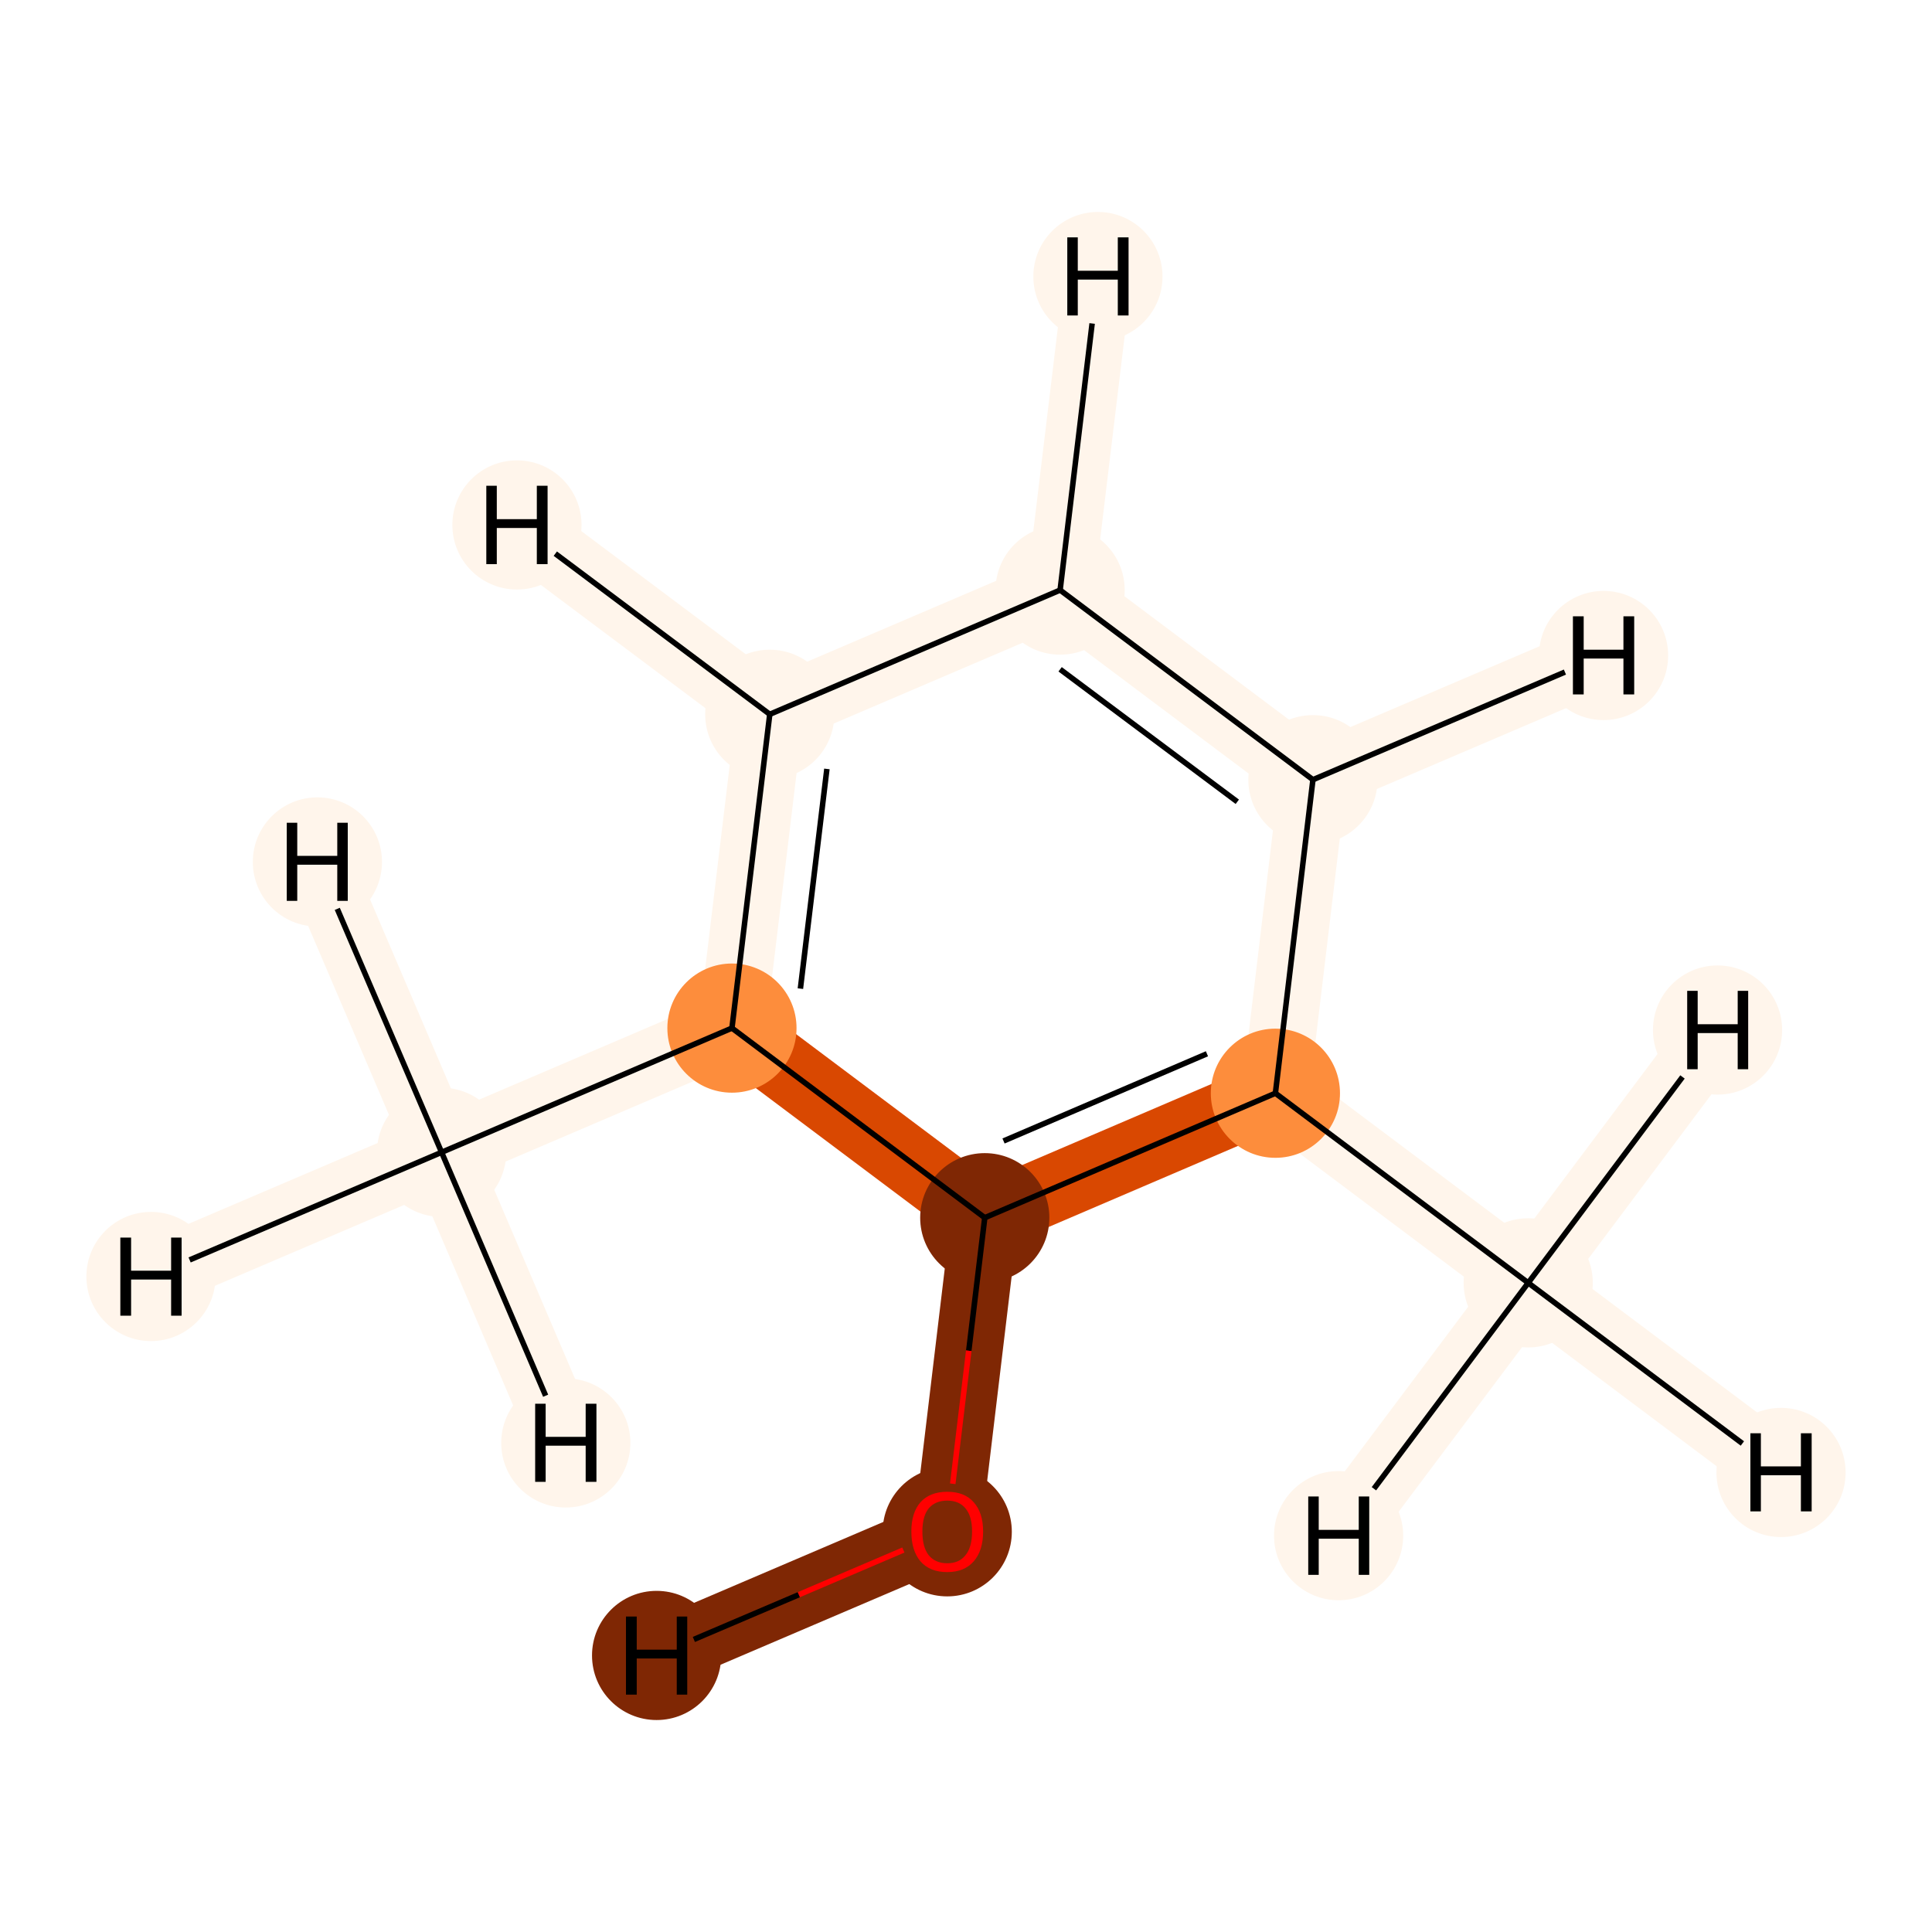 <?xml version='1.0' encoding='iso-8859-1'?>
<svg version='1.1' baseProfile='full'
              xmlns='http://www.w3.org/2000/svg'
                      xmlns:rdkit='http://www.rdkit.org/xml'
                      xmlns:xlink='http://www.w3.org/1999/xlink'
                  xml:space='preserve'
width='700px' height='700px' viewBox='0 0 700 700'>
<!-- END OF HEADER -->
<rect style='opacity:1.0;fill:#FFFFFF;stroke:none' width='700.0' height='700.0' x='0.0' y='0.0'> </rect>
<path d='M 160.0,417.5 L 265.2,372.5' style='fill:none;fill-rule:evenodd;stroke:#FFF5EB;stroke-width:24.4px;stroke-linecap:butt;stroke-linejoin:miter;stroke-opacity:1' />
<path d='M 160.0,417.5 L 54.7,462.5' style='fill:none;fill-rule:evenodd;stroke:#FFF5EB;stroke-width:24.4px;stroke-linecap:butt;stroke-linejoin:miter;stroke-opacity:1' />
<path d='M 160.0,417.5 L 115.0,312.3' style='fill:none;fill-rule:evenodd;stroke:#FFF5EB;stroke-width:24.4px;stroke-linecap:butt;stroke-linejoin:miter;stroke-opacity:1' />
<path d='M 160.0,417.5 L 205.0,522.8' style='fill:none;fill-rule:evenodd;stroke:#FFF5EB;stroke-width:24.4px;stroke-linecap:butt;stroke-linejoin:miter;stroke-opacity:1' />
<path d='M 265.2,372.5 L 278.9,258.8' style='fill:none;fill-rule:evenodd;stroke:#FFF5EB;stroke-width:24.4px;stroke-linecap:butt;stroke-linejoin:miter;stroke-opacity:1' />
<path d='M 265.2,372.5 L 356.8,441.2' style='fill:none;fill-rule:evenodd;stroke:#D94801;stroke-width:24.4px;stroke-linecap:butt;stroke-linejoin:miter;stroke-opacity:1' />
<path d='M 278.9,258.8 L 384.1,213.8' style='fill:none;fill-rule:evenodd;stroke:#FFF5EB;stroke-width:24.4px;stroke-linecap:butt;stroke-linejoin:miter;stroke-opacity:1' />
<path d='M 278.9,258.8 L 187.3,190.2' style='fill:none;fill-rule:evenodd;stroke:#FFF5EB;stroke-width:24.4px;stroke-linecap:butt;stroke-linejoin:miter;stroke-opacity:1' />
<path d='M 384.1,213.8 L 475.7,282.5' style='fill:none;fill-rule:evenodd;stroke:#FFF5EB;stroke-width:24.4px;stroke-linecap:butt;stroke-linejoin:miter;stroke-opacity:1' />
<path d='M 384.1,213.8 L 397.8,100.2' style='fill:none;fill-rule:evenodd;stroke:#FFF5EB;stroke-width:24.4px;stroke-linecap:butt;stroke-linejoin:miter;stroke-opacity:1' />
<path d='M 475.7,282.5 L 462.1,396.1' style='fill:none;fill-rule:evenodd;stroke:#FFF5EB;stroke-width:24.4px;stroke-linecap:butt;stroke-linejoin:miter;stroke-opacity:1' />
<path d='M 475.7,282.5 L 581.0,237.5' style='fill:none;fill-rule:evenodd;stroke:#FFF5EB;stroke-width:24.4px;stroke-linecap:butt;stroke-linejoin:miter;stroke-opacity:1' />
<path d='M 462.1,396.1 L 356.8,441.2' style='fill:none;fill-rule:evenodd;stroke:#D94801;stroke-width:24.4px;stroke-linecap:butt;stroke-linejoin:miter;stroke-opacity:1' />
<path d='M 462.1,396.1 L 553.7,464.8' style='fill:none;fill-rule:evenodd;stroke:#FFF5EB;stroke-width:24.4px;stroke-linecap:butt;stroke-linejoin:miter;stroke-opacity:1' />
<path d='M 356.8,441.2 L 343.2,554.8' style='fill:none;fill-rule:evenodd;stroke:#7F2704;stroke-width:24.4px;stroke-linecap:butt;stroke-linejoin:miter;stroke-opacity:1' />
<path d='M 343.2,554.8 L 237.9,599.8' style='fill:none;fill-rule:evenodd;stroke:#7F2704;stroke-width:24.4px;stroke-linecap:butt;stroke-linejoin:miter;stroke-opacity:1' />
<path d='M 553.7,464.8 L 645.3,533.5' style='fill:none;fill-rule:evenodd;stroke:#FFF5EB;stroke-width:24.4px;stroke-linecap:butt;stroke-linejoin:miter;stroke-opacity:1' />
<path d='M 553.7,464.8 L 485.0,556.4' style='fill:none;fill-rule:evenodd;stroke:#FFF5EB;stroke-width:24.4px;stroke-linecap:butt;stroke-linejoin:miter;stroke-opacity:1' />
<path d='M 553.7,464.8 L 622.3,373.2' style='fill:none;fill-rule:evenodd;stroke:#FFF5EB;stroke-width:24.4px;stroke-linecap:butt;stroke-linejoin:miter;stroke-opacity:1' />
<ellipse cx='160.0' cy='417.5' rx='22.9' ry='22.9'  style='fill:#FFF5EB;fill-rule:evenodd;stroke:#FFF5EB;stroke-width:1.0px;stroke-linecap:butt;stroke-linejoin:miter;stroke-opacity:1' />
<ellipse cx='265.2' cy='372.5' rx='22.9' ry='22.9'  style='fill:#FD8D3C;fill-rule:evenodd;stroke:#FD8D3C;stroke-width:1.0px;stroke-linecap:butt;stroke-linejoin:miter;stroke-opacity:1' />
<ellipse cx='278.9' cy='258.8' rx='22.9' ry='22.9'  style='fill:#FFF5EB;fill-rule:evenodd;stroke:#FFF5EB;stroke-width:1.0px;stroke-linecap:butt;stroke-linejoin:miter;stroke-opacity:1' />
<ellipse cx='384.1' cy='213.8' rx='22.9' ry='22.9'  style='fill:#FFF5EB;fill-rule:evenodd;stroke:#FFF5EB;stroke-width:1.0px;stroke-linecap:butt;stroke-linejoin:miter;stroke-opacity:1' />
<ellipse cx='475.7' cy='282.5' rx='22.9' ry='22.9'  style='fill:#FFF5EB;fill-rule:evenodd;stroke:#FFF5EB;stroke-width:1.0px;stroke-linecap:butt;stroke-linejoin:miter;stroke-opacity:1' />
<ellipse cx='462.1' cy='396.1' rx='22.9' ry='22.9'  style='fill:#FD8D3C;fill-rule:evenodd;stroke:#FD8D3C;stroke-width:1.0px;stroke-linecap:butt;stroke-linejoin:miter;stroke-opacity:1' />
<ellipse cx='356.8' cy='441.2' rx='22.9' ry='22.9'  style='fill:#7F2704;fill-rule:evenodd;stroke:#7F2704;stroke-width:1.0px;stroke-linecap:butt;stroke-linejoin:miter;stroke-opacity:1' />
<ellipse cx='343.2' cy='555.0' rx='22.9' ry='22.9'  style='fill:#7F2704;fill-rule:evenodd;stroke:#7F2704;stroke-width:1.0px;stroke-linecap:butt;stroke-linejoin:miter;stroke-opacity:1' />
<ellipse cx='553.7' cy='464.8' rx='22.9' ry='22.9'  style='fill:#FFF5EB;fill-rule:evenodd;stroke:#FFF5EB;stroke-width:1.0px;stroke-linecap:butt;stroke-linejoin:miter;stroke-opacity:1' />
<ellipse cx='54.7' cy='462.5' rx='22.9' ry='22.9'  style='fill:#FFF5EB;fill-rule:evenodd;stroke:#FFF5EB;stroke-width:1.0px;stroke-linecap:butt;stroke-linejoin:miter;stroke-opacity:1' />
<ellipse cx='115.0' cy='312.3' rx='22.9' ry='22.9'  style='fill:#FFF5EB;fill-rule:evenodd;stroke:#FFF5EB;stroke-width:1.0px;stroke-linecap:butt;stroke-linejoin:miter;stroke-opacity:1' />
<ellipse cx='205.0' cy='522.8' rx='22.9' ry='22.9'  style='fill:#FFF5EB;fill-rule:evenodd;stroke:#FFF5EB;stroke-width:1.0px;stroke-linecap:butt;stroke-linejoin:miter;stroke-opacity:1' />
<ellipse cx='187.3' cy='190.2' rx='22.9' ry='22.9'  style='fill:#FFF5EB;fill-rule:evenodd;stroke:#FFF5EB;stroke-width:1.0px;stroke-linecap:butt;stroke-linejoin:miter;stroke-opacity:1' />
<ellipse cx='397.8' cy='100.2' rx='22.9' ry='22.9'  style='fill:#FFF5EB;fill-rule:evenodd;stroke:#FFF5EB;stroke-width:1.0px;stroke-linecap:butt;stroke-linejoin:miter;stroke-opacity:1' />
<ellipse cx='581.0' cy='237.5' rx='22.9' ry='22.9'  style='fill:#FFF5EB;fill-rule:evenodd;stroke:#FFF5EB;stroke-width:1.0px;stroke-linecap:butt;stroke-linejoin:miter;stroke-opacity:1' />
<ellipse cx='237.9' cy='599.8' rx='22.9' ry='22.9'  style='fill:#7F2704;fill-rule:evenodd;stroke:#7F2704;stroke-width:1.0px;stroke-linecap:butt;stroke-linejoin:miter;stroke-opacity:1' />
<ellipse cx='645.3' cy='533.5' rx='22.9' ry='22.9'  style='fill:#FFF5EB;fill-rule:evenodd;stroke:#FFF5EB;stroke-width:1.0px;stroke-linecap:butt;stroke-linejoin:miter;stroke-opacity:1' />
<ellipse cx='485.0' cy='556.4' rx='22.9' ry='22.9'  style='fill:#FFF5EB;fill-rule:evenodd;stroke:#FFF5EB;stroke-width:1.0px;stroke-linecap:butt;stroke-linejoin:miter;stroke-opacity:1' />
<ellipse cx='622.3' cy='373.2' rx='22.9' ry='22.9'  style='fill:#FFF5EB;fill-rule:evenodd;stroke:#FFF5EB;stroke-width:1.0px;stroke-linecap:butt;stroke-linejoin:miter;stroke-opacity:1' />
<path class='bond-0 atom-0 atom-1' d='M 160.0,417.5 L 265.2,372.5' style='fill:none;fill-rule:evenodd;stroke:#000000;stroke-width:2.0px;stroke-linecap:butt;stroke-linejoin:miter;stroke-opacity:1' />
<path class='bond-9 atom-0 atom-9' d='M 160.0,417.5 L 68.7,456.5' style='fill:none;fill-rule:evenodd;stroke:#000000;stroke-width:2.0px;stroke-linecap:butt;stroke-linejoin:miter;stroke-opacity:1' />
<path class='bond-10 atom-0 atom-10' d='M 160.0,417.5 L 122.2,329.3' style='fill:none;fill-rule:evenodd;stroke:#000000;stroke-width:2.0px;stroke-linecap:butt;stroke-linejoin:miter;stroke-opacity:1' />
<path class='bond-11 atom-0 atom-11' d='M 160.0,417.5 L 197.7,505.7' style='fill:none;fill-rule:evenodd;stroke:#000000;stroke-width:2.0px;stroke-linecap:butt;stroke-linejoin:miter;stroke-opacity:1' />
<path class='bond-1 atom-1 atom-2' d='M 265.2,372.5 L 278.9,258.8' style='fill:none;fill-rule:evenodd;stroke:#000000;stroke-width:2.0px;stroke-linecap:butt;stroke-linejoin:miter;stroke-opacity:1' />
<path class='bond-1 atom-1 atom-2' d='M 290.0,358.2 L 299.6,278.6' style='fill:none;fill-rule:evenodd;stroke:#000000;stroke-width:2.0px;stroke-linecap:butt;stroke-linejoin:miter;stroke-opacity:1' />
<path class='bond-8 atom-6 atom-1' d='M 356.8,441.2 L 265.2,372.5' style='fill:none;fill-rule:evenodd;stroke:#000000;stroke-width:2.0px;stroke-linecap:butt;stroke-linejoin:miter;stroke-opacity:1' />
<path class='bond-2 atom-2 atom-3' d='M 278.9,258.8 L 384.1,213.8' style='fill:none;fill-rule:evenodd;stroke:#000000;stroke-width:2.0px;stroke-linecap:butt;stroke-linejoin:miter;stroke-opacity:1' />
<path class='bond-12 atom-2 atom-12' d='M 278.9,258.8 L 201.2,200.6' style='fill:none;fill-rule:evenodd;stroke:#000000;stroke-width:2.0px;stroke-linecap:butt;stroke-linejoin:miter;stroke-opacity:1' />
<path class='bond-3 atom-3 atom-4' d='M 384.1,213.8 L 475.7,282.5' style='fill:none;fill-rule:evenodd;stroke:#000000;stroke-width:2.0px;stroke-linecap:butt;stroke-linejoin:miter;stroke-opacity:1' />
<path class='bond-3 atom-3 atom-4' d='M 384.1,242.5 L 448.3,290.5' style='fill:none;fill-rule:evenodd;stroke:#000000;stroke-width:2.0px;stroke-linecap:butt;stroke-linejoin:miter;stroke-opacity:1' />
<path class='bond-13 atom-3 atom-13' d='M 384.1,213.8 L 395.7,117.2' style='fill:none;fill-rule:evenodd;stroke:#000000;stroke-width:2.0px;stroke-linecap:butt;stroke-linejoin:miter;stroke-opacity:1' />
<path class='bond-4 atom-4 atom-5' d='M 475.7,282.5 L 462.1,396.1' style='fill:none;fill-rule:evenodd;stroke:#000000;stroke-width:2.0px;stroke-linecap:butt;stroke-linejoin:miter;stroke-opacity:1' />
<path class='bond-14 atom-4 atom-14' d='M 475.7,282.5 L 567.0,243.5' style='fill:none;fill-rule:evenodd;stroke:#000000;stroke-width:2.0px;stroke-linecap:butt;stroke-linejoin:miter;stroke-opacity:1' />
<path class='bond-5 atom-5 atom-6' d='M 462.1,396.1 L 356.8,441.2' style='fill:none;fill-rule:evenodd;stroke:#000000;stroke-width:2.0px;stroke-linecap:butt;stroke-linejoin:miter;stroke-opacity:1' />
<path class='bond-5 atom-5 atom-6' d='M 437.3,381.8 L 363.6,413.4' style='fill:none;fill-rule:evenodd;stroke:#000000;stroke-width:2.0px;stroke-linecap:butt;stroke-linejoin:miter;stroke-opacity:1' />
<path class='bond-7 atom-5 atom-8' d='M 462.1,396.1 L 553.7,464.8' style='fill:none;fill-rule:evenodd;stroke:#000000;stroke-width:2.0px;stroke-linecap:butt;stroke-linejoin:miter;stroke-opacity:1' />
<path class='bond-6 atom-6 atom-7' d='M 356.8,441.2 L 351.0,489.4' style='fill:none;fill-rule:evenodd;stroke:#000000;stroke-width:2.0px;stroke-linecap:butt;stroke-linejoin:miter;stroke-opacity:1' />
<path class='bond-6 atom-6 atom-7' d='M 351.0,489.4 L 345.2,537.6' style='fill:none;fill-rule:evenodd;stroke:#FF0000;stroke-width:2.0px;stroke-linecap:butt;stroke-linejoin:miter;stroke-opacity:1' />
<path class='bond-15 atom-7 atom-15' d='M 327.3,561.6 L 289.4,577.8' style='fill:none;fill-rule:evenodd;stroke:#FF0000;stroke-width:2.0px;stroke-linecap:butt;stroke-linejoin:miter;stroke-opacity:1' />
<path class='bond-15 atom-7 atom-15' d='M 289.4,577.8 L 251.4,594.0' style='fill:none;fill-rule:evenodd;stroke:#000000;stroke-width:2.0px;stroke-linecap:butt;stroke-linejoin:miter;stroke-opacity:1' />
<path class='bond-16 atom-8 atom-16' d='M 553.7,464.8 L 631.3,523.0' style='fill:none;fill-rule:evenodd;stroke:#000000;stroke-width:2.0px;stroke-linecap:butt;stroke-linejoin:miter;stroke-opacity:1' />
<path class='bond-17 atom-8 atom-17' d='M 553.7,464.8 L 497.8,539.4' style='fill:none;fill-rule:evenodd;stroke:#000000;stroke-width:2.0px;stroke-linecap:butt;stroke-linejoin:miter;stroke-opacity:1' />
<path class='bond-18 atom-8 atom-18' d='M 553.7,464.8 L 609.6,390.2' style='fill:none;fill-rule:evenodd;stroke:#000000;stroke-width:2.0px;stroke-linecap:butt;stroke-linejoin:miter;stroke-opacity:1' />
<path  class='atom-7' d='M 330.2 554.9
Q 330.2 548.1, 333.5 544.3
Q 336.9 540.5, 343.2 540.5
Q 349.5 540.5, 352.8 544.3
Q 356.2 548.1, 356.2 554.9
Q 356.2 561.8, 352.8 565.7
Q 349.4 569.6, 343.2 569.6
Q 336.9 569.6, 333.5 565.7
Q 330.2 561.8, 330.2 554.9
M 343.2 566.4
Q 347.5 566.4, 349.8 563.5
Q 352.2 560.6, 352.2 554.9
Q 352.2 549.3, 349.8 546.5
Q 347.5 543.7, 343.2 543.7
Q 338.9 543.7, 336.5 546.5
Q 334.2 549.3, 334.2 554.9
Q 334.2 560.6, 336.5 563.5
Q 338.9 566.4, 343.2 566.4
' fill='#FF0000'/>
<path  class='atom-9' d='M 43.6 448.4
L 47.5 448.4
L 47.5 460.4
L 62.0 460.4
L 62.0 448.4
L 65.8 448.4
L 65.8 476.7
L 62.0 476.7
L 62.0 463.6
L 47.5 463.6
L 47.5 476.7
L 43.6 476.7
L 43.6 448.4
' fill='#000000'/>
<path  class='atom-10' d='M 103.9 298.1
L 107.7 298.1
L 107.7 310.1
L 122.2 310.1
L 122.2 298.1
L 126.0 298.1
L 126.0 326.4
L 122.2 326.4
L 122.2 313.3
L 107.7 313.3
L 107.7 326.4
L 103.9 326.4
L 103.9 298.1
' fill='#000000'/>
<path  class='atom-11' d='M 193.9 508.6
L 197.7 508.6
L 197.7 520.6
L 212.2 520.6
L 212.2 508.6
L 216.1 508.6
L 216.1 536.9
L 212.2 536.9
L 212.2 523.8
L 197.7 523.8
L 197.7 536.9
L 193.9 536.9
L 193.9 508.6
' fill='#000000'/>
<path  class='atom-12' d='M 176.2 176.0
L 180.0 176.0
L 180.0 188.1
L 194.5 188.1
L 194.5 176.0
L 198.4 176.0
L 198.4 204.4
L 194.5 204.4
L 194.5 191.3
L 180.0 191.3
L 180.0 204.4
L 176.2 204.4
L 176.2 176.0
' fill='#000000'/>
<path  class='atom-13' d='M 386.7 86.0
L 390.5 86.0
L 390.5 98.1
L 405.0 98.1
L 405.0 86.0
L 408.9 86.0
L 408.9 114.3
L 405.0 114.3
L 405.0 101.3
L 390.5 101.3
L 390.5 114.3
L 386.7 114.3
L 386.7 86.0
' fill='#000000'/>
<path  class='atom-14' d='M 569.9 223.3
L 573.8 223.3
L 573.8 235.4
L 588.2 235.4
L 588.2 223.3
L 592.1 223.3
L 592.1 251.6
L 588.2 251.6
L 588.2 238.6
L 573.8 238.6
L 573.8 251.6
L 569.9 251.6
L 569.9 223.3
' fill='#000000'/>
<path  class='atom-15' d='M 226.8 585.7
L 230.7 585.7
L 230.7 597.7
L 245.2 597.7
L 245.2 585.7
L 249.0 585.7
L 249.0 614.0
L 245.2 614.0
L 245.2 600.9
L 230.7 600.9
L 230.7 614.0
L 226.8 614.0
L 226.8 585.7
' fill='#000000'/>
<path  class='atom-16' d='M 634.2 519.3
L 638.0 519.3
L 638.0 531.3
L 652.5 531.3
L 652.5 519.3
L 656.4 519.3
L 656.4 547.6
L 652.5 547.6
L 652.5 534.5
L 638.0 534.5
L 638.0 547.6
L 634.2 547.6
L 634.2 519.3
' fill='#000000'/>
<path  class='atom-17' d='M 474.0 542.2
L 477.8 542.2
L 477.8 554.3
L 492.3 554.3
L 492.3 542.2
L 496.1 542.2
L 496.1 570.6
L 492.3 570.6
L 492.3 557.5
L 477.8 557.5
L 477.8 570.6
L 474.0 570.6
L 474.0 542.2
' fill='#000000'/>
<path  class='atom-18' d='M 611.3 359.0
L 615.1 359.0
L 615.1 371.1
L 629.6 371.1
L 629.6 359.0
L 633.4 359.0
L 633.4 387.4
L 629.6 387.4
L 629.6 374.3
L 615.1 374.3
L 615.1 387.4
L 611.3 387.4
L 611.3 359.0
' fill='#000000'/>
</svg>
